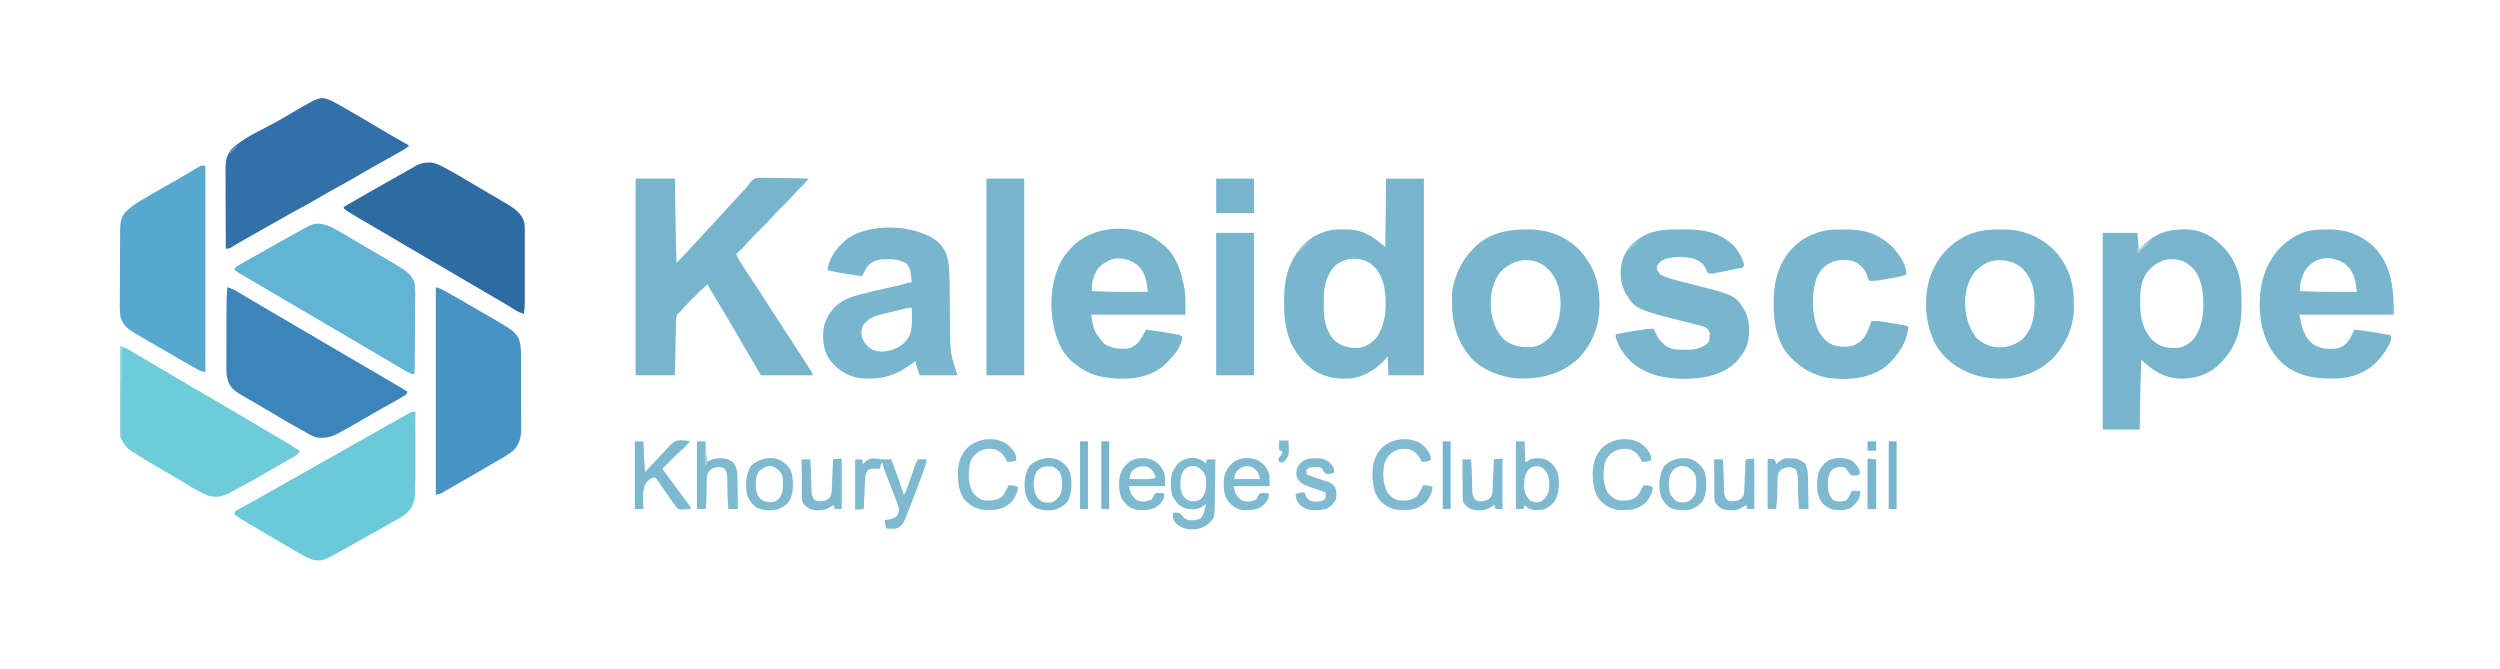 <?xml version="1.0" encoding="UTF-8"?>
<svg version="1.1" xmlns="http://www.w3.org/2000/svg" width="3178" height="850">
<path d="M0 0 C16.5 0 33 0 50 0 C50.061 4.624 50.121 9.248 50.184 14.012 C50.267 20.237 50.352 26.462 50.438 32.688 C50.449 33.487 50.46 34.287 50.471 35.111 C50.803 59.08 51.204 83.041 52 107 C61.505 97.669 61.505 97.669 70.447 87.807 C73.272 84.52 76.274 81.398 79.25 78.25 C85.557 71.55 91.798 64.797 98 58 C99.832 55.999 101.666 54 103.5 52 C104.417 51 105.333 50 106.25 49 C122.75 31 122.75 31 124.125 29.5 C125.041 28.501 125.956 27.503 126.871 26.504 C129.186 23.978 131.502 21.453 133.82 18.93 C134.29 18.418 134.76 17.906 135.244 17.379 C139.057 13.227 139.057 13.227 140.475 11.742 C142.11 9.943 142.11 9.943 143.69 7.536 C146.837 3.314 149.253 0.444 154.472 -0.881 C158.675 -1.156 162.768 -1.128 166.973 -0.977 C168.507 -0.958 170.041 -0.944 171.575 -0.934 C175.586 -0.896 179.594 -0.798 183.604 -0.687 C187.706 -0.584 191.809 -0.539 195.912 -0.488 C203.943 -0.381 211.971 -0.211 220 0 C219.054 1.114 218.106 2.226 217.158 3.338 C216.63 3.958 216.103 4.577 215.559 5.216 C212.767 8.411 209.698 11.319 206.66 14.277 C204.625 16.36 202.73 18.453 200.84 20.66 C195.481 26.844 189.561 32.482 183.738 38.223 C179.893 42.034 176.081 45.82 172.562 49.938 C167.397 55.969 161.619 61.436 155.97 67.009 C150.642 72.273 145.398 77.544 140.529 83.244 C138.166 85.958 135.628 88.48 133.062 91 C132.569 91.489 132.076 91.977 131.568 92.48 C130.381 93.656 129.191 94.828 128 96 C129.662 100.816 132.273 104.861 135 109.125 C135.515 109.937 136.031 110.749 136.562 111.585 C141.697 119.622 147.007 127.542 152.316 135.465 C157.049 142.53 161.715 149.621 166.171 156.865 C170.105 163.234 174.209 169.49 178.312 175.75 C178.68 176.311 179.048 176.871 179.426 177.449 C181.259 180.244 183.092 183.039 184.925 185.833 C187.919 190.403 190.899 194.981 193.875 199.562 C194.399 200.37 194.923 201.177 195.464 202.008 C199.746 208.604 204.02 215.204 208.289 221.809 C210.198 224.761 212.11 227.711 214.023 230.66 C214.521 231.428 215.02 232.196 215.533 232.988 C216.483 234.453 217.434 235.917 218.385 237.382 C225 247.586 225 247.586 225 250 C203.22 250 181.44 250 159 250 C156.03 244.72 153.06 239.44 150 234 C147.473 229.699 144.935 225.407 142.375 221.125 C136.987 212.084 131.675 203.004 126.438 193.875 C117.974 179.138 109.216 164.581 100.391 150.059 C99.828 149.13 99.266 148.201 98.686 147.244 C97.629 145.498 96.568 143.755 95.503 142.014 C95.039 141.248 94.576 140.481 94.098 139.691 C93.69 139.023 93.283 138.355 92.864 137.666 C92 136 92 136 92 134 C85.49 139.498 79.447 145.402 73.438 151.438 C72.531 152.34 71.624 153.243 70.689 154.174 C66.143 158.727 61.716 163.32 57.555 168.231 C56 170 56 170 53.943 171.646 C51.343 174.796 51.387 177.516 51.362 181.431 C51.342 182.173 51.322 182.914 51.301 183.679 C51.24 186.124 51.206 188.569 51.172 191.016 C51.134 192.714 51.095 194.412 51.055 196.11 C50.952 200.575 50.873 205.04 50.798 209.505 C50.704 214.866 50.581 220.225 50.463 225.585 C50.286 233.723 50.147 241.861 50 250 C33.5 250 17 250 0 250 C0 167.5 0 85 0 0 Z " fill="#77B5CD" transform="translate(808,227)"/>
<path d="M0 0 C15.84 0 31.68 0 48 0 C48 82.5 48 165 48 250 C33.15 250 18.3 250 3 250 C2.67 242.08 2.34 234.16 2 226 C0.762 227.464 -0.475 228.929 -1.75 230.438 C-13.219 243.065 -29.064 252.743 -46.394 254.201 C-48.871 254.302 -51.333 254.329 -53.812 254.312 C-54.688 254.308 -55.563 254.304 -56.464 254.3 C-63.325 254.181 -69.496 253.263 -76 251 C-76.821 250.745 -77.642 250.49 -78.488 250.227 C-97.659 243.561 -112.078 227.215 -120.75 209.406 C-127.468 193.686 -129.693 178 -129.576 160.997 C-129.563 158.199 -129.597 155.405 -129.635 152.607 C-129.733 129.792 -124.434 106.479 -109 89 C-108.278 88.01 -107.556 87.02 -106.812 86 C-96.379 73.765 -79.565 66.159 -63.729 64.698 C-60.355 64.564 -57.002 64.532 -53.625 64.562 C-51.845 64.575 -51.845 64.575 -50.029 64.588 C-28.975 64.994 -17.273 73.231 -1 87 C-0.505 43.935 -0.505 43.935 0 0 Z M-67 113 C-76.899 125.654 -79.2 138.514 -79.24 154.135 C-79.25 156.399 -79.281 158.663 -79.312 160.928 C-79.428 176.5 -77.335 192.205 -66.859 204.516 C-57.818 213.051 -47.901 215.508 -35.707 215.406 C-26.629 214.411 -17.902 208.905 -12 202 C0.313 183.517 1.31 159.586 -2.32 138.203 C-4.997 125.587 -10.086 114.607 -21.055 107.145 C-35.767 98.489 -55.019 100.362 -67 113 Z " fill="#78B6CD" transform="translate(1762,227)"/>
<path d="M0 0 C1.208 -0.029 2.417 -0.058 3.662 -0.088 C21.107 -0.209 36.344 6.294 48.738 18.449 C49.683 19.401 50.624 20.355 51.562 21.312 C52.402 22.165 53.241 23.017 54.105 23.895 C62.541 32.867 67.876 42.576 71.562 54.312 C71.761 54.942 71.96 55.571 72.166 56.219 C75.857 68.604 75.959 81.188 76 94 C76.006 94.826 76.012 95.652 76.019 96.503 C76.145 122.79 70.57 147.373 51.887 166.977 C51.12 167.747 50.353 168.518 49.562 169.312 C48.826 170.083 48.09 170.854 47.332 171.648 C34.385 184.357 17.799 189.489 -0.062 189.688 C-21.161 189.473 -36.95 179.93 -51.438 165.312 C-52.292 185.764 -52.666 206.222 -53 226.688 C-53.011 227.367 -53.022 228.047 -53.034 228.748 C-53.172 237.269 -53.305 245.791 -53.438 254.312 C-68.948 254.312 -84.457 254.312 -100.438 254.312 C-100.438 171.812 -100.438 89.312 -100.438 4.312 C-85.918 4.312 -71.397 4.312 -56.438 4.312 C-55.778 11.572 -55.117 18.832 -54.438 26.312 C-52.458 24.003 -50.477 21.692 -48.438 19.312 C-34.131 6.183 -19.199 0.149 0 0 Z M-43.562 53.77 C-45.429 56.3 -46.766 58.702 -48.062 61.562 C-48.67 62.87 -48.67 62.87 -49.289 64.203 C-52.386 72.588 -52.782 80.552 -52.753 89.467 C-52.75 91.479 -52.773 93.49 -52.799 95.502 C-52.807 112.952 -49.158 128.229 -36.875 141.113 C-27.701 149.39 -18.827 150.977 -6.816 150.719 C1.803 150.196 9.331 145.63 15.039 139.281 C28.557 121.812 28.72 97.686 26.23 76.481 C25.435 71.928 24.183 67.648 22.562 63.312 C22.147 62.137 22.147 62.137 21.723 60.938 C18.067 52.312 10.132 44.107 1.562 40.312 C-16.813 34.092 -31.287 39.576 -43.562 53.77 Z " fill="#77B5CD" transform="translate(2773.438,291.688)"/>
<path d="M0 0 C1.036 -0.028 2.073 -0.057 3.141 -0.086 C11.947 1.039 19.782 5.81 27.438 10.062 C28.408 10.597 29.379 11.132 30.379 11.683 C36.158 14.884 41.876 18.162 47.517 21.602 C53.545 25.276 59.639 28.835 65.735 32.395 C69.528 34.613 73.317 36.839 77.106 39.065 C80.767 41.215 84.433 43.355 88.105 45.487 C90.888 47.107 93.662 48.742 96.438 50.375 C97.433 50.949 98.429 51.523 99.455 52.114 C109.386 57.993 119.178 64.73 122.281 76.365 C122.961 80.731 122.889 85.042 122.879 89.454 C122.882 90.972 122.882 90.972 122.885 92.521 C122.889 95.864 122.886 99.208 122.883 102.551 C122.883 104.879 122.884 107.206 122.886 109.534 C122.887 114.414 122.885 119.294 122.88 124.174 C122.875 130.418 122.878 136.662 122.884 142.906 C122.888 147.715 122.886 152.523 122.884 157.332 C122.883 159.633 122.884 161.935 122.886 164.236 C122.889 167.46 122.885 170.684 122.879 173.907 C122.881 174.853 122.883 175.798 122.886 176.772 C122.869 182.064 122.52 187.137 121.75 192.375 C117.677 191.135 114.234 189.652 110.609 187.426 C109.635 186.833 108.661 186.24 107.657 185.629 C106.615 184.988 105.573 184.348 104.5 183.688 C102.243 182.316 99.986 180.946 97.727 179.578 C97.149 179.228 96.57 178.877 95.975 178.516 C89.994 174.9 83.94 171.412 77.875 167.938 C67.768 162.138 57.727 156.237 47.711 150.283 C39.476 145.391 31.215 140.546 22.938 135.728 C15.138 131.186 7.348 126.629 -0.438 122.062 C-1.044 121.707 -1.651 121.351 -2.276 120.984 C-5.366 119.172 -8.455 117.36 -11.544 115.548 C-17.01 112.343 -22.477 109.138 -27.943 105.934 C-29.752 104.874 -31.561 103.813 -33.369 102.753 C-39.435 99.197 -45.502 95.642 -51.57 92.09 C-58.191 88.214 -64.809 84.333 -71.424 80.448 C-72.659 79.722 -73.895 78.996 -75.131 78.271 C-78.874 76.074 -82.615 73.874 -86.353 71.669 C-88.071 70.657 -89.791 69.648 -91.51 68.638 C-102.463 62.167 -102.463 62.167 -107.25 58.375 C-107.25 57.715 -107.25 57.055 -107.25 56.375 C-82.871 42.28 -58.467 28.234 -33.871 14.52 C-30.352 12.556 -26.844 10.578 -23.348 8.574 C-22.247 7.946 -22.247 7.946 -21.124 7.304 C-19.811 6.553 -18.5 5.798 -17.192 5.037 C-11.505 1.791 -6.567 0.081 0 0 Z " fill="#2F6BA3" transform="translate(544.25,206.625)"/>
<path d="M0 0 C3.586 1.851 7.067 3.866 10.552 5.9 C12.499 7.005 14.447 8.107 16.396 9.209 C28.871 16.303 41.208 23.633 53.545 30.964 C61.239 35.535 68.949 40.077 76.677 44.588 C77.642 45.152 78.607 45.716 79.602 46.297 C85.214 49.568 90.859 52.771 96.552 55.9 C94.05 58.706 91.272 60.355 88.013 62.201 C86.326 63.161 86.326 63.161 84.604 64.141 C83.378 64.832 82.153 65.522 80.927 66.213 C79.66 66.932 78.393 67.651 77.125 68.37 C68.014 73.539 58.867 78.645 49.717 83.745 C42.547 87.751 35.445 91.863 28.365 96.025 C19.942 100.976 11.436 105.729 2.836 110.364 C-3.969 114.048 -10.656 117.909 -17.323 121.838 C-26.332 127.144 -35.447 132.205 -44.66 137.148 C-51.99 141.088 -59.233 145.16 -66.445 149.311 C-73.25 153.226 -80.092 157.073 -86.948 160.9 C-94.905 165.346 -102.847 169.816 -110.76 174.338 C-111.622 174.829 -112.484 175.321 -113.371 175.827 C-117.027 177.918 -120.672 180.021 -124.276 182.201 C-125.877 183.166 -125.877 183.166 -127.51 184.15 C-128.827 184.962 -128.827 184.962 -130.17 185.791 C-132.448 186.9 -132.448 186.9 -136.448 186.9 C-136.518 172.731 -136.571 158.561 -136.603 144.392 C-136.619 137.812 -136.64 131.232 -136.674 124.652 C-136.707 118.297 -136.725 111.943 -136.732 105.589 C-136.738 103.169 -136.749 100.749 -136.765 98.329 C-136.787 94.93 -136.79 91.532 -136.788 88.133 C-136.799 87.14 -136.81 86.148 -136.821 85.125 C-136.782 76.276 -135.22 67.838 -129.44 60.869 C-114.155 45.764 -91.301 36.449 -72.724 26.114 C-65.383 22.019 -58.126 17.795 -50.885 13.525 C-15.603 -7.239 -15.603 -7.239 0 0 Z " fill="#3270A9" transform="translate(423.448,129.1)"/>
<path d="M0 0 C4.329 1.39 7.996 2.991 11.91 5.316 C12.466 5.644 13.022 5.972 13.595 6.31 C15.42 7.389 17.241 8.476 19.062 9.562 C20.356 10.329 21.651 11.094 22.945 11.859 C25.633 13.448 28.319 15.04 31.004 16.633 C36.561 19.928 42.136 23.19 47.711 26.453 C50.725 28.217 53.737 29.984 56.75 31.75 C57.958 32.458 59.167 33.167 60.375 33.875 C82.125 46.625 103.875 59.375 125.625 72.125 C126.223 72.476 126.821 72.826 127.437 73.187 C128.646 73.896 129.855 74.604 131.063 75.313 C134.08 77.081 137.097 78.85 140.114 80.618 C145.598 83.833 151.082 87.048 156.566 90.264 C159.648 92.072 162.73 93.88 165.812 95.688 C166.718 96.219 166.718 96.219 167.642 96.761 C175.9 101.603 184.166 106.431 192.438 111.25 C200.409 115.895 208.367 120.561 216.312 125.25 C217.244 125.799 218.176 126.349 219.136 126.915 C219.995 127.423 220.854 127.93 221.738 128.453 C222.491 128.898 223.245 129.343 224.021 129.802 C225.708 130.823 227.359 131.906 229 133 C227.812 136.563 227.116 136.817 223.969 138.645 C223.108 139.149 222.248 139.654 221.362 140.174 C220.417 140.714 219.473 141.255 218.5 141.812 C217.027 142.669 217.027 142.669 215.525 143.543 C207.223 148.351 198.85 153.033 190.465 157.694 C183.232 161.723 176.072 165.861 168.938 170.062 C160.6 174.963 152.189 179.703 143.688 184.312 C142.661 184.87 141.634 185.428 140.576 186.002 C131.461 190.909 123.326 192.577 113 191 C107.989 189.48 103.519 186.837 99.03 184.188 C97.024 183.014 94.994 181.902 92.945 180.805 C82.12 174.974 71.578 168.65 61.017 162.357 C55.441 159.035 49.852 155.738 44.242 152.473 C43.598 152.097 42.955 151.722 42.291 151.336 C38.526 149.141 38.526 149.141 34.756 146.955 C7.691 131.29 7.691 131.29 3.312 124.25 C2.917 123.636 2.521 123.023 2.113 122.391 C-0.903 115.913 -1.29 109.549 -1.243 102.533 C-1.245 101.621 -1.247 100.71 -1.249 99.77 C-1.252 96.774 -1.242 93.778 -1.23 90.781 C-1.229 88.679 -1.229 86.576 -1.229 84.474 C-1.228 80.069 -1.219 75.664 -1.206 71.26 C-1.189 65.657 -1.185 60.053 -1.186 54.45 C-1.185 50.105 -1.18 45.761 -1.173 41.416 C-1.17 39.353 -1.168 37.289 -1.167 35.226 C-1.158 23.442 -0.921 11.752 0 0 Z " fill="#3D84BA" transform="translate(289,365)"/>
<path d="M0 0 C0.023 10.616 0.041 21.233 0.052 31.849 C0.057 36.782 0.064 41.714 0.075 46.647 C0.16 84.293 0.16 84.293 -0.316 100.699 C-0.339 101.742 -0.361 102.784 -0.384 103.859 C-0.764 114.226 -3.185 121.116 -10.413 128.666 C-14.602 132.445 -19.187 135.125 -24.125 137.812 C-25.171 138.402 -26.216 138.991 -27.293 139.598 C-29.461 140.817 -31.633 142.029 -33.81 143.233 C-36.819 144.9 -39.812 146.59 -42.801 148.293 C-48.521 151.551 -54.259 154.779 -60 158 C-61.039 158.583 -62.077 159.166 -63.147 159.767 C-69.467 163.314 -75.79 166.854 -82.117 170.388 C-84.799 171.887 -87.478 173.39 -90.156 174.895 C-117.251 190.078 -117.251 190.078 -129 189 C-137.223 186.63 -144.596 182.025 -151.938 177.75 C-153.171 177.038 -154.405 176.326 -155.639 175.615 C-166.168 169.533 -176.628 163.333 -187.074 157.109 C-192 154.178 -196.942 151.276 -201.895 148.391 C-202.553 148.007 -203.211 147.623 -203.889 147.228 C-207.754 144.974 -207.754 144.974 -211.624 142.727 C-217.943 139.065 -224.158 135.398 -230 131 C-229.797 129.187 -229.797 129.187 -229 127 C-226.957 125.467 -226.957 125.467 -224.242 124.004 C-223.236 123.452 -222.23 122.9 -221.193 122.332 C-220.098 121.748 -219.003 121.164 -217.875 120.562 C-215.573 119.305 -213.271 118.047 -210.969 116.789 C-209.788 116.149 -208.607 115.508 -207.426 114.868 C-202.376 112.115 -197.375 109.279 -192.375 106.438 C-190.477 105.363 -188.578 104.289 -186.68 103.215 C-185.275 102.42 -185.275 102.42 -183.843 101.609 C-179.063 98.904 -174.281 96.202 -169.5 93.5 C-167.583 92.417 -165.667 91.333 -163.75 90.25 C-129.25 70.75 -94.75 51.25 -60.25 31.75 C-59.301 31.213 -58.352 30.677 -57.374 30.124 C-55.462 29.044 -53.55 27.964 -51.638 26.884 C-46.768 24.133 -41.901 21.376 -37.039 18.609 C-28.152 13.557 -19.256 8.524 -10.25 3.688 C-9.553 3.308 -8.856 2.929 -8.137 2.538 C-5.223 0.991 -3.351 0 0 0 Z " fill="#6CC9D9" transform="translate(528,523)"/>
<path d="M0 0 C10.144 5.297 19.918 11.279 29.713 17.189 C35.776 20.839 41.913 24.359 48.055 27.876 C56.862 32.94 65.638 38.053 74.367 43.251 C75.367 43.841 76.367 44.432 77.397 45.04 C80.268 46.759 83.104 48.522 85.93 50.313 C86.893 50.907 87.856 51.5 88.848 52.111 C95.898 56.769 101.519 61.991 103.93 70.313 C105.197 78.906 104.77 87.695 104.649 96.353 C104.638 98.886 104.631 101.42 104.626 103.954 C104.609 109.242 104.571 114.528 104.513 119.815 C104.431 127.276 104.395 134.736 104.367 142.197 C104.326 152.736 104.264 163.274 104.155 173.812 C104.147 174.852 104.14 175.892 104.132 176.963 C104.121 177.908 104.109 178.853 104.097 179.826 C104.089 180.649 104.081 181.472 104.073 182.321 C103.93 184.313 103.93 184.313 102.93 186.313 C98.582 185.003 94.92 183.314 91.02 180.997 C90.464 180.669 89.908 180.341 89.335 180.003 C87.509 178.924 85.688 177.838 83.867 176.751 C82.575 175.985 81.282 175.221 79.989 174.456 C77.303 172.868 74.618 171.277 71.934 169.685 C68.137 167.433 64.33 165.198 60.52 162.97 C59.922 162.62 59.324 162.27 58.707 161.91 C57.506 161.207 56.305 160.505 55.104 159.803 C45.088 153.945 35.095 148.049 25.117 142.126 C14.818 136.012 4.487 129.956 -5.863 123.931 C-12.669 119.967 -19.464 115.985 -26.258 112.001 C-26.862 111.646 -27.467 111.292 -28.089 110.927 C-30.55 109.483 -33.012 108.04 -35.473 106.596 C-39.843 104.033 -44.214 101.472 -48.586 98.911 C-60.285 92.058 -71.98 85.199 -83.646 78.288 C-88.998 75.119 -94.362 71.972 -99.734 68.837 C-101.066 68.059 -102.398 67.281 -103.73 66.503 C-106.328 64.986 -108.927 63.472 -111.527 61.96 C-112.721 61.263 -113.915 60.566 -115.109 59.868 C-116.163 59.254 -117.217 58.641 -118.303 58.008 C-120.678 56.554 -122.882 55.031 -125.07 53.313 C-123.84 49.623 -122.904 49.342 -119.601 47.45 C-118.651 46.9 -117.7 46.35 -116.72 45.784 C-115.681 45.196 -114.641 44.607 -113.57 44.001 C-112.495 43.384 -111.42 42.766 -110.312 42.13 C-100.657 36.601 -90.947 31.165 -81.226 25.751 C-76.255 22.981 -71.301 20.18 -66.353 17.367 C-57.222 12.179 -48.048 7.077 -38.82 2.063 C-37.789 1.502 -36.759 0.941 -35.697 0.362 C-34.742 -0.154 -33.788 -0.67 -32.804 -1.202 C-31.539 -1.887 -31.539 -1.887 -30.249 -2.586 C-19.879 -7.825 -9.719 -4.84 0 0 Z " fill="#61B4D4" transform="translate(423.07,289.687)"/>
<path d="M0 0 C3.886 1.258 7.3 2.576 10.816 4.66 C11.73 5.198 12.644 5.735 13.585 6.289 C14.568 6.874 15.55 7.459 16.562 8.062 C18.724 9.337 20.885 10.612 23.047 11.887 C24.182 12.559 25.317 13.231 26.486 13.923 C30.01 16.009 33.543 18.078 37.078 20.145 C49.012 27.122 60.926 34.131 72.812 41.188 C83.111 47.301 93.442 53.357 103.793 59.383 C113.684 65.142 123.553 70.94 133.425 76.731 C137.729 79.255 142.034 81.777 146.34 84.297 C160.448 92.556 174.533 100.854 188.59 109.199 C192.785 111.689 196.986 114.171 201.191 116.645 C219.596 127.471 219.596 127.471 228 133 C226.587 136.476 225.138 137.851 221.906 139.707 C221.055 140.203 220.203 140.699 219.325 141.21 C218.393 141.739 217.461 142.268 216.5 142.812 C215.523 143.377 214.546 143.942 213.54 144.524 C211.442 145.735 209.342 146.942 207.24 148.144 C204.054 149.969 200.879 151.812 197.707 153.66 C178.665 164.738 159.481 175.586 140 185.875 C139.223 186.286 138.446 186.697 137.645 187.12 C129.326 191.472 121.219 192.645 111.973 190.199 C97.46 184.406 84.01 175.263 70.635 167.297 C62.634 162.536 54.581 157.874 46.5 153.25 C35.816 147.122 25.273 140.798 15 134 C14.043 133.384 14.043 133.384 13.067 132.756 C9.075 130.08 6.615 127.518 4.125 123.312 C3.55 122.36 2.975 121.407 2.383 120.426 C0.444 117.024 -0.124 115.258 -0.12 111.356 C-0.122 110.377 -0.123 109.398 -0.124 108.39 C-0.121 107.312 -0.117 106.235 -0.114 105.125 C-0.114 103.993 -0.114 102.861 -0.114 101.695 C-0.113 97.94 -0.105 94.185 -0.098 90.43 C-0.096 87.832 -0.094 85.234 -0.093 82.636 C-0.09 76.488 -0.082 70.34 -0.072 64.192 C-0.061 57.193 -0.055 50.194 -0.05 43.195 C-0.04 28.797 -0.022 14.398 0 0 Z " fill="#6DCCD8" transform="translate(153,440)"/>
<path d="M0 0 C3.327 0.832 5.424 1.628 8.359 3.23 C9.215 3.696 10.071 4.162 10.952 4.642 C11.875 5.152 12.799 5.662 13.75 6.188 C14.722 6.721 15.695 7.255 16.696 7.805 C25.809 12.839 34.799 18.076 43.773 23.352 C49.173 26.524 54.597 29.65 60.029 32.767 C68.789 37.796 77.538 42.844 86.188 48.062 C86.887 48.479 87.587 48.896 88.308 49.325 C94.123 52.871 100.176 56.915 103.812 62.812 C104.19 63.396 104.568 63.98 104.957 64.582 C108.108 71.888 108.298 79.469 108.291 87.312 C108.297 88.408 108.304 89.503 108.311 90.632 C108.33 94.231 108.334 97.83 108.336 101.43 C108.342 103.946 108.349 106.463 108.356 108.98 C108.368 114.247 108.372 119.514 108.371 124.781 C108.369 130.844 108.391 136.906 108.422 142.969 C108.452 148.832 108.459 154.695 108.457 160.558 C108.46 163.039 108.469 165.519 108.484 168 C108.504 171.477 108.498 174.952 108.486 178.429 C108.497 179.441 108.508 180.454 108.52 181.497 C108.434 191.369 105.879 200.027 98.951 207.255 C91.784 213.666 82.839 218.122 74.562 222.938 C73.275 223.689 71.987 224.441 70.699 225.193 C59.287 231.853 47.848 238.469 36.389 245.048 C33.35 246.799 30.316 248.558 27.284 250.321 C24.712 251.815 22.137 253.303 19.561 254.791 C18.324 255.507 17.088 256.225 15.854 256.946 C14.14 257.947 12.42 258.939 10.699 259.93 C9.718 260.499 8.736 261.069 7.725 261.656 C5 263 5 263 0 264 C0 176.88 0 89.76 0 0 Z " fill="#4793C3" transform="translate(554,365)"/>
<path d="M0 0 C0 86.46 0 172.92 0 262 C-4.014 261.197 -6.054 260.641 -9.457 258.77 C-10.309 258.304 -11.162 257.838 -12.04 257.358 C-13.412 256.593 -13.412 256.593 -14.812 255.812 C-15.78 255.279 -16.748 254.745 -17.745 254.195 C-26.835 249.151 -35.812 243.916 -44.773 238.648 C-50.173 235.476 -55.597 232.35 -61.029 229.233 C-69.789 224.204 -78.538 219.156 -87.188 213.938 C-87.887 213.521 -88.587 213.104 -89.308 212.675 C-91.241 211.496 -93.127 210.272 -95 209 C-95.603 208.598 -96.206 208.196 -96.827 207.782 C-102.498 203.527 -106.249 197.877 -108 191 C-109.116 182.338 -108.747 173.518 -108.656 164.805 C-108.65 162.245 -108.646 159.685 -108.645 157.126 C-108.636 151.778 -108.608 146.431 -108.562 141.083 C-108.505 134.247 -108.484 127.41 -108.475 120.573 C-108.466 114.025 -108.436 107.477 -108.406 100.93 C-108.402 99.69 -108.399 98.45 -108.395 97.173 C-108.381 93.646 -108.354 90.12 -108.322 86.593 C-108.32 85.563 -108.318 84.534 -108.315 83.472 C-108.212 74.698 -107.881 65.936 -102 59 C-96.347 53.526 -90.422 49.043 -83.688 45 C-82.797 44.457 -81.906 43.913 -80.988 43.353 C-71.112 37.378 -61.067 31.693 -51.027 26 C-44.402 22.243 -37.822 18.412 -31.25 14.562 C-29.302 13.427 -27.354 12.291 -25.406 11.156 C-21.961 9.148 -18.525 7.126 -15.094 5.094 C-13.646 4.249 -12.198 3.406 -10.75 2.562 C-10.112 2.178 -9.474 1.794 -8.817 1.399 C-5.122 -0.73 -4.351 -1.088 0 0 Z " fill="#57A8CE" transform="translate(261,211)"/>
<path d="M0 0 C10.193 9.783 13.106 21.129 13.875 34.833 C13.917 35.569 13.959 36.305 14.002 37.064 C14.437 45.34 14.511 53.615 14.558 61.901 C14.575 64.733 14.598 67.566 14.623 70.398 C14.693 78.437 14.754 86.475 14.805 94.514 C14.837 99.468 14.878 104.422 14.925 109.376 C14.941 111.243 14.953 113.11 14.962 114.977 C15.026 128.49 15.357 141.76 19.828 154.672 C21.432 159.507 22.927 164.33 24.328 169.234 C8.488 169.234 -7.352 169.234 -23.672 169.234 C-28.672 154.234 -28.672 154.234 -28.672 151.234 C-31.425 153.045 -34.155 154.852 -36.805 156.812 C-56.817 171.475 -77.781 175.848 -102.234 172.547 C-117.547 169.423 -130.624 160.367 -139.484 147.484 C-146.652 134.717 -147.678 119.808 -144.977 105.57 C-144.075 102.639 -143.017 99.988 -141.672 97.234 C-141.259 96.38 -140.847 95.525 -140.422 94.645 C-133.101 81.146 -121.589 73.193 -107.125 68.787 C-105.455 68.303 -103.783 67.826 -102.109 67.355 C-101.201 67.098 -100.292 66.841 -99.356 66.576 C-88.984 63.691 -78.496 61.357 -67.984 59.047 C-65.089 58.407 -62.195 57.766 -59.301 57.121 C-57.526 56.725 -55.751 56.333 -53.975 55.945 C-48.831 54.801 -43.824 53.42 -38.806 51.811 C-36.672 51.234 -36.672 51.234 -33.672 51.234 C-33.929 48.691 -34.202 46.15 -34.484 43.609 C-34.555 42.897 -34.625 42.184 -34.697 41.449 C-35.347 35.784 -36.721 31.304 -40.734 27.047 C-48.154 22.469 -56.187 21.731 -64.734 21.797 C-65.663 21.777 -66.592 21.757 -67.549 21.736 C-76.073 21.742 -83.519 24.093 -89.672 30.234 C-91.751 33.461 -91.751 33.461 -93.484 36.984 C-94.089 38.155 -94.694 39.325 -95.316 40.531 C-95.764 41.423 -96.211 42.315 -96.672 43.234 C-106.735 42.216 -116.616 40.582 -126.547 38.672 C-127.706 38.45 -128.866 38.228 -130.06 37.999 C-138.408 36.367 -138.408 36.367 -140.672 35.234 C-140.151 29.661 -138.703 25.396 -136.172 20.422 C-135.817 19.722 -135.463 19.022 -135.097 18.301 C-131.809 12.067 -127.772 7.106 -122.672 2.234 C-121.963 1.518 -121.254 0.801 -120.523 0.062 C-93.317 -26.063 -27.976 -23.401 0 0 Z M-40.925 84.181 C-41.779 84.388 -42.634 84.595 -43.515 84.809 C-44.437 85.037 -45.359 85.265 -46.309 85.5 C-47.262 85.735 -48.215 85.969 -49.198 86.211 C-51.218 86.71 -53.238 87.211 -55.258 87.714 C-58.328 88.477 -61.401 89.225 -64.475 89.973 C-66.44 90.46 -68.406 90.948 -70.371 91.438 C-71.283 91.657 -72.195 91.877 -73.134 92.104 C-82.574 94.489 -89.332 97.654 -95.422 105.484 C-97.87 110.87 -98.269 116.089 -96.672 121.797 C-94.209 128.172 -89.868 133.277 -83.922 136.672 C-73.952 140.967 -64.306 139.03 -54.453 135.422 C-46.204 131.755 -39.444 125.407 -35.672 117.234 C-32.42 106.683 -33.544 94.189 -33.672 83.234 C-36.375 83.234 -38.326 83.546 -40.925 84.181 Z " fill="#78B6CD" transform="translate(1192.672,307.766)"/>
<path d="M0 0 C2.256 -0.01 4.511 -0.041 6.767 -0.072 C30.837 -0.25 52.827 8.024 70.356 24.689 C88.576 43.786 96.964 66.058 96.978 92.365 C96.99 93.608 97.002 94.851 97.015 96.131 C97.055 122.087 88.34 144.845 70.419 163.74 C49.276 183.737 23.087 190.112 -5.391 189.368 C-26.486 188.414 -51.651 179.005 -66.21 163.24 C-87.138 139.337 -92.055 110.349 -90.21 79.24 C-89.544 73.34 -88.097 67.859 -86.21 62.24 C-85.996 61.598 -85.781 60.957 -85.561 60.295 C-80.81 46.433 -73.538 34.62 -63.21 24.24 C-62.486 23.481 -61.761 22.722 -61.015 21.939 C-44.718 5.946 -22.2 0.057 0 0 Z M-28.28 53.338 C-38.893 65.995 -42.105 83.377 -40.964 99.498 C-39.544 115.027 -35.151 129.386 -23.562 140.416 C-12.578 148.936 -1.569 150.05 11.79 149.24 C21.006 148.021 28.739 142.779 34.864 135.916 C46.937 119.654 49.38 99.879 46.509 80.287 C44.12 65.97 37.623 53.885 25.79 45.24 C7.4 33.811 -13.587 38.45 -28.28 53.338 Z " fill="#78B6CD" transform="translate(1936.21,291.76)"/>
<path d="M0 0 C2.256 -0.01 4.511 -0.041 6.767 -0.072 C31.721 -0.256 54.152 8.746 71.974 26.232 C89.337 44.21 96.962 66.985 97.03 91.671 C97.04 93.773 97.071 95.875 97.103 97.977 C97.301 123.111 87.448 145.492 70.286 163.735 C53.965 180.153 30.44 189.299 7.493 189.621 C-4.605 189.601 -15.639 188.865 -27.21 185.24 C-27.903 185.026 -28.595 184.812 -29.309 184.591 C-50.447 177.838 -68.623 164.225 -79.542 144.686 C-92.141 118.662 -94.509 86.687 -85.311 59.276 C-77.242 36.656 -61.767 18.878 -40.237 8.068 C-27.242 1.918 -14.272 0.037 0 0 Z M-28.28 53.338 C-38.893 65.995 -42.105 83.377 -40.964 99.498 C-39.784 112.407 -36.523 123.401 -29.21 134.24 C-28.612 135.148 -28.014 136.055 -27.397 136.99 C-19.747 144.859 -9.843 149.264 1.067 149.713 C12.736 149.856 22.765 146.924 31.79 139.24 C45.227 125.633 47.199 109.479 47.156 91.255 C46.936 75.252 43.661 62.372 32.54 50.428 C23.214 41.541 12.226 38.711 -0.429 38.936 C-11.511 39.829 -20.562 45.518 -28.28 53.338 Z " fill="#78B6CD" transform="translate(2539.21,291.76)"/>
<path d="M0 0 C1.699 1.319 3.387 2.651 5.062 4 C6.012 4.704 6.012 4.704 6.98 5.422 C24.404 18.978 31.328 41.85 34.875 62.688 C36.062 73 36.062 73 36.062 95 C-3.538 95 -43.138 95 -83.938 95 C-80.46 116 -80.46 116 -67.473 131.824 C-57.562 137.98 -48.384 139.157 -36.938 138 C-29.281 136.114 -24.565 131.683 -20.375 125.125 C-18.158 121.458 -16.059 117.722 -13.938 114 C-2.862 115.495 8.182 117.112 19.188 119.062 C20.129 119.225 21.07 119.387 22.04 119.554 C23.354 119.792 23.354 119.792 24.695 120.035 C25.468 120.173 26.24 120.311 27.036 120.453 C29.062 121 29.062 121 32.062 123 C30.823 135.314 23.502 144.443 15.062 153 C14.437 153.697 13.812 154.395 13.168 155.113 C0.435 168.918 -17.879 174.99 -36.234 176.221 C-61.569 177.084 -83.643 174.342 -103.938 158 C-104.57 157.531 -105.203 157.062 -105.855 156.578 C-123.458 142.883 -130.654 119.525 -133.402 98.328 C-136.515 70.491 -132.574 39.283 -115 16.562 C-113.668 15.022 -112.314 13.5 -110.938 12 C-110.274 11.245 -109.61 10.489 -108.926 9.711 C-82.693 -18.51 -31.105 -22.164 0 0 Z M-67.938 30 C-68.564 30.406 -69.19 30.812 -69.836 31.23 C-77.468 36.906 -80.267 45.774 -82.625 54.562 C-82.913 56.805 -82.968 58.895 -82.957 61.152 C-82.951 62.422 -82.944 63.692 -82.938 65 C-59.284 66.343 -35.619 66.098 -11.938 66 C-12.886 53.087 -14.893 41.437 -24.75 32.324 C-33.094 25.544 -41.453 23.188 -52.176 23.48 C-58.208 24.314 -62.873 26.715 -67.938 30 Z " fill="#78B6CD" transform="translate(1470.938,305)"/>
<path d="M0 0 C2.003 0.003 4.006 -0.021 6.008 -0.046 C27.886 -0.056 46.527 7.145 62.614 22.066 C85.569 46.019 87.77 76.58 87.77 108.316 C48.17 108.316 8.57 108.316 -32.23 108.316 C-29.423 123.288 -26.864 136.762 -14.23 146.316 C-5.004 152.046 5.158 152.413 15.77 151.316 C22.764 149.409 27.908 145.403 31.77 139.316 C33.912 135.378 35.887 131.383 37.77 127.316 C53.204 128.968 68.476 131.702 83.77 134.316 C85.097 139.466 83.737 142.436 81.333 147.003 C80.966 147.713 80.6 148.423 80.223 149.154 C77.045 155.135 73.35 160.316 68.77 165.316 C68.106 166.083 67.442 166.85 66.758 167.64 C53.987 181.545 34.5 188.643 15.938 189.437 C-10.277 190.245 -33.5 187.537 -54.101 169.851 C-65.204 159.364 -72.598 146.858 -77.23 132.316 C-77.545 131.359 -77.545 131.359 -77.867 130.382 C-84.553 108.997 -84.308 79.551 -77.23 58.316 C-77.005 57.638 -76.78 56.961 -76.548 56.263 C-68.654 33.361 -53.81 16.433 -32.078 5.769 C-21.419 1.105 -11.604 -0.038 0 0 Z M-15.23 42.316 C-16.282 43.017 -17.334 43.718 -18.417 44.441 C-26.224 51.582 -29.886 61.022 -31.23 71.316 C-31.27 73.649 -31.28 75.983 -31.23 78.316 C-7.236 79.564 16.751 79.419 40.77 79.316 C40.477 77.103 40.178 74.891 39.875 72.679 C39.709 71.447 39.543 70.215 39.372 68.946 C37.648 58.551 33.559 49.678 25.012 43.238 C13.118 35.435 -3.17 33.708 -15.23 42.316 Z " fill="#77B6CD" transform="translate(2955.23,291.684)"/>
<path d="M0 0 C2.806 0.016 5.611 0 8.417 -0.019 C30.911 -0.046 51.092 3.752 68.063 19.579 C74.715 26.478 79.74 35.167 82.376 44.391 C81.938 46.61 81.938 46.61 81.376 48.391 C75.612 49.56 69.846 50.717 64.078 51.864 C62.116 52.256 60.155 52.651 58.195 53.049 C55.376 53.62 52.556 54.18 49.735 54.739 C48.859 54.919 47.983 55.099 47.08 55.285 C46.259 55.445 45.439 55.605 44.594 55.77 C43.874 55.915 43.155 56.059 42.413 56.208 C40.12 56.414 38.533 56.187 36.376 55.391 C35.173 53.317 35.173 53.317 34.126 50.704 C30.915 43.851 26.285 40.336 19.313 37.579 C7.177 34.087 -9.594 33.918 -21.374 39.141 C-24.93 41.603 -26.787 43.476 -28.624 47.391 C-28.624 51.817 -26.524 54.199 -23.624 57.391 C-16.191 61.6 -7.655 63.674 0.579 65.731 C1.7 66.02 2.822 66.31 3.977 66.608 C7.525 67.523 11.075 68.427 14.626 69.329 C71.632 83.797 71.632 83.797 84.052 104.473 C87.607 112.309 88.909 119.63 88.813 128.204 C88.805 129.166 88.797 130.128 88.788 131.119 C88.495 143.497 85.24 152.69 77.376 162.391 C76.841 163.088 76.306 163.786 75.755 164.504 C62.663 180.673 42.632 186.908 22.674 189.21 C-7.332 191.572 -37.016 188.816 -60.659 168.825 C-69.683 160.298 -77.24 149.48 -80.624 137.391 C-80.624 136.071 -80.624 134.751 -80.624 133.391 C-70.996 131.262 -61.312 129.664 -51.562 128.204 C-50.384 128.025 -49.207 127.846 -47.994 127.662 C-46.87 127.496 -45.747 127.331 -44.589 127.161 C-43.585 127.012 -42.581 126.864 -41.546 126.711 C-38.548 126.383 -35.637 126.336 -32.624 126.391 C-32.14 127.393 -31.655 128.394 -31.156 129.426 C-25.742 140.439 -25.742 140.439 -16.624 148.391 C-16.047 148.735 -15.469 149.08 -14.874 149.435 C-7.836 153.123 -0.991 152.987 6.813 152.891 C8.072 152.907 9.331 152.922 10.628 152.938 C21.273 152.894 29.638 150.93 37.376 143.391 C38.709 140.726 38.655 138.555 38.751 135.579 C38.824 134.022 38.824 134.022 38.899 132.434 C38.158 128.125 36.918 126.967 33.376 124.391 C29.644 122.946 25.824 122.016 21.938 121.079 C19.593 120.478 17.248 119.878 14.903 119.278 C13.06 118.816 13.06 118.816 11.18 118.346 C-55.666 101.572 -55.666 101.572 -68.378 80.829 C-75.479 66.939 -76.146 52.036 -71.656 37.188 C-66.053 22.423 -55.018 12.533 -40.812 6.016 C-27.735 0.348 -14.021 -0.095 0 0 Z " fill="#78B6CD" transform="translate(2134.624,291.609)"/>
<path d="M0 0 C0.734 -0.006 1.468 -0.011 2.223 -0.017 C3.771 -0.027 5.318 -0.033 6.865 -0.037 C9.184 -0.047 11.503 -0.078 13.822 -0.109 C35.912 -0.267 54.694 5.777 70.777 21.266 C79.139 29.625 88.835 42.804 89.246 54.98 C89.215 55.714 89.184 56.447 89.152 57.203 C85.039 59.045 80.922 59.941 76.508 60.711 C75.415 60.906 75.415 60.906 74.3 61.106 C72.763 61.379 71.226 61.65 69.688 61.917 C67.356 62.325 65.027 62.746 62.697 63.168 C61.197 63.433 59.696 63.697 58.195 63.961 C57.165 64.148 57.165 64.148 56.114 64.34 C51.379 65.15 46.934 65.309 42.152 65.203 C41.728 64.118 41.304 63.032 40.867 61.914 C36.704 50.851 36.704 50.851 28.152 43.203 C27.459 42.798 26.765 42.394 26.051 41.977 C17.026 37.54 5.587 37.705 -3.848 40.828 C-12.909 44.684 -19.729 50.688 -23.898 59.719 C-31.431 79.433 -30.964 107.784 -22.91 127.266 C-18.568 135.966 -12.996 142.733 -3.91 146.641 C4.67 149.405 15.841 150.016 24.277 146.578 C26.308 145.472 26.308 145.472 28.152 144.203 C28.761 143.837 29.369 143.471 29.996 143.094 C38.166 137.289 42.043 125.349 45.152 116.203 C50.843 116.072 56.103 116.507 61.703 117.48 C62.874 117.677 62.874 117.677 64.069 117.877 C65.704 118.152 67.338 118.43 68.972 118.712 C71.474 119.142 73.978 119.563 76.482 119.982 C78.077 120.252 79.671 120.522 81.266 120.793 C82.386 120.982 82.386 120.982 83.529 121.175 C86.498 121.688 89.289 122.249 92.152 123.203 C90.493 143.734 78.36 161.104 63.152 174.203 C43.05 189.62 15.021 191.896 -9.406 188.703 C-27.871 185.321 -42.717 177.296 -55.848 164.203 C-56.506 163.568 -57.165 162.932 -57.844 162.277 C-74.797 144.619 -79.265 119.026 -79.16 95.516 C-79.155 94.2 -79.15 92.884 -79.145 91.529 C-79.025 81.488 -78.3 71.945 -75.848 62.203 C-75.676 61.511 -75.504 60.819 -75.328 60.105 C-70.107 39.837 -57.753 22.263 -39.848 11.203 C-27.289 4.148 -14.47 0.09 0 0 Z " fill="#78B6CD" transform="translate(2333.848,291.797)"/>
<path d="M0 0 C15.84 0 31.68 0 48 0 C48 82.5 48 165 48 250 C32.16 250 16.32 250 0 250 C0 167.5 0 85 0 0 Z " fill="#76B5CD" transform="translate(1254,227)"/>
<path d="M0 0 C15.84 0 31.68 0 48 0 C48 59.73 48 119.46 48 181 C32.16 181 16.32 181 0 181 C0 121.27 0 61.54 0 0 Z " fill="#76B5CD" transform="translate(1546,296)"/>
<path d="M0 0 C3.179 0.509 6.104 0.549 9.32 0.531 C10.406 0.527 11.491 0.522 12.61 0.518 C13.44 0.512 14.27 0.506 15.125 0.5 C20.819 15.39 26.212 30.334 31.125 45.5 C32.759 43.049 33.654 41.333 34.605 38.627 C35.016 37.471 35.016 37.471 35.435 36.291 C35.724 35.463 36.014 34.635 36.312 33.781 C36.616 32.927 36.919 32.073 37.231 31.193 C38.2 28.463 39.163 25.732 40.125 23 C41.391 19.405 42.663 15.811 43.938 12.219 C44.227 11.391 44.517 10.562 44.815 9.709 C45.226 8.553 45.226 8.553 45.645 7.373 C45.883 6.696 46.121 6.019 46.366 5.321 C47.125 3.5 47.125 3.5 49.125 0.5 C51.727 0.207 51.727 0.207 54.75 0.312 C55.753 0.34 56.756 0.367 57.789 0.395 C58.56 0.429 59.331 0.464 60.125 0.5 C59.49 5.304 58.14 9.648 56.457 14.168 C56.05 15.279 56.05 15.279 55.635 16.412 C54.742 18.84 53.841 21.264 52.938 23.688 C52.629 24.518 52.321 25.349 52.003 26.205 C49.733 32.312 47.437 38.409 45.125 44.5 C44.804 45.347 44.482 46.194 44.151 47.067 C42.297 51.941 40.421 56.805 38.517 61.659 C37.927 63.165 37.343 64.672 36.763 66.181 C30.031 83.655 30.031 83.655 23.136 87.654 C20.327 88.836 17.905 88.691 14.875 88.625 C13.797 88.607 12.72 88.589 11.609 88.57 C10.79 88.547 9.97 88.524 9.125 88.5 C6.995 84.71 6.958 81.843 7.125 77.5 C8.005 77.399 8.886 77.299 9.793 77.195 C16.628 76.176 16.628 76.176 22.207 72.426 C24.203 68.924 25.577 66.485 24.642 62.38 C22.725 56.171 20.533 50.118 18.148 44.074 C17.778 43.124 17.407 42.173 17.025 41.194 C15.455 37.169 13.877 33.148 12.299 29.127 C11.141 26.173 9.988 23.217 8.836 20.262 C8.479 19.356 8.121 18.451 7.753 17.518 C7.423 16.67 7.092 15.822 6.751 14.948 C6.461 14.208 6.17 13.467 5.87 12.704 C5.066 10.324 4.568 7.971 4.125 5.5 C3.465 5.5 2.805 5.5 2.125 5.5 C1.981 6.469 1.836 7.439 1.688 8.438 C1.125 11.5 1.125 11.5 0.125 12.5 C-1.793 12.441 -3.709 12.353 -5.625 12.25 C-10.7 12.185 -10.7 12.185 -15.062 14.75 C-17.488 18.431 -17.976 21.464 -18.172 25.81 C-18.212 26.65 -18.252 27.491 -18.293 28.357 C-18.332 29.255 -18.37 30.153 -18.41 31.078 C-18.453 32.005 -18.496 32.931 -18.54 33.886 C-18.677 36.84 -18.807 39.795 -18.938 42.75 C-19.029 44.755 -19.121 46.76 -19.213 48.766 C-19.438 53.677 -19.658 58.588 -19.875 63.5 C-25.32 63.995 -25.32 63.995 -30.875 64.5 C-30.875 43.38 -30.875 22.26 -30.875 0.5 C-27.905 0.5 -24.935 0.5 -21.875 0.5 C-21.545 2.48 -21.215 4.46 -20.875 6.5 C-20.414 5.995 -19.952 5.489 -19.477 4.969 C-13.154 -1.328 -8.503 -1.479 0 0 Z " fill="#7EB9D0" transform="translate(1117.875,583.5)"/>
<path d="M0 0 C2.392 1.436 4.622 2.92 6.809 4.648 C7.139 2.998 7.469 1.348 7.809 -0.352 C11.439 -0.352 15.069 -0.352 18.809 -0.352 C18.701 7.69 18.588 15.731 18.469 23.773 C18.414 27.508 18.361 31.243 18.311 34.978 C18.263 38.589 18.211 42.201 18.156 45.812 C18.135 47.183 18.117 48.553 18.1 49.924 C17.799 73.608 17.799 73.608 11.234 80.238 C4.054 86.838 -3.557 88.814 -13.191 88.648 C-21.501 87.683 -27.744 85.143 -33.191 78.648 C-35.441 74.931 -35.358 71.969 -35.191 67.648 C-27.939 67.034 -27.939 67.034 -24.379 69.961 C-23.296 71.291 -23.296 71.291 -22.191 72.648 C-19.464 75.586 -17.588 76.525 -13.484 76.887 C-8.674 77.002 -5.082 77.039 -0.629 75.086 C4.462 69.995 5.489 63.492 6.809 56.648 C6.266 56.998 5.723 57.347 5.164 57.707 C4.449 58.162 3.733 58.617 2.996 59.086 C1.935 59.765 1.935 59.765 0.852 60.457 C-5.056 63.902 -12.451 63.478 -18.957 62.035 C-27.023 59.227 -31.594 54.074 -35.355 46.566 C-37.634 41.253 -37.786 36.366 -37.691 30.648 C-37.707 29.715 -37.722 28.782 -37.738 27.82 C-37.686 18.373 -34.579 11.217 -28.082 4.379 C-20.506 -2.555 -9.535 -4.038 0 0 Z M-22.191 14.648 C-25.057 20.084 -25.685 24.49 -25.629 30.586 C-25.649 31.346 -25.669 32.106 -25.689 32.889 C-25.685 38.568 -24.36 42.909 -21.191 47.648 C-16.634 51.881 -13.664 53.02 -7.574 52.922 C-3.768 52.485 -1.047 51.192 1.809 48.648 C7.739 40.879 7.507 31.989 6.809 22.648 C5.215 16.621 1.771 13.209 -3.191 9.648 C-10.269 6.11 -17.674 8.525 -22.191 14.648 Z " fill="#7DB9CF" transform="translate(1526.191,584.352)"/>
<path d="M0 0 C3.63 0 7.26 0 11 0 C11.061 1.726 11.121 3.452 11.184 5.23 C11.268 7.549 11.353 9.868 11.438 12.188 C11.477 13.319 11.516 14.45 11.557 15.615 C11.619 17.312 11.619 17.312 11.684 19.043 C11.72 20.064 11.757 21.085 11.795 22.137 C12.094 27.766 12.551 33.382 13 39 C13.449 38.511 13.897 38.023 14.359 37.519 C19.074 32.404 23.854 27.354 28.674 22.337 C30.459 20.462 32.228 18.57 33.979 16.663 C50.145 -0.91 50.145 -0.91 59.848 -1.328 C63.334 -1.172 66.585 -0.729 70 0 C66.829 3.922 63.611 7.43 59.812 10.75 C51.129 18.39 43.134 26.785 35 35 C35.351 35.476 35.702 35.952 36.063 36.443 C36.56 37.118 37.058 37.793 37.57 38.488 C38.13 39.248 38.69 40.008 39.267 40.791 C40.52 42.492 41.773 44.192 43.026 45.893 C46.879 51.122 50.733 56.35 54.589 61.577 C56.342 63.955 58.093 66.335 59.844 68.715 C61.773 71.338 63.71 73.956 65.656 76.566 C66.388 77.555 67.121 78.544 67.875 79.562 C68.491 80.389 69.107 81.215 69.742 82.066 C71 84 71 84 71 86 C68.473 86.246 65.971 86.422 63.438 86.562 C62.733 86.638 62.029 86.713 61.303 86.791 C57.795 86.936 55.797 86.733 53.155 84.304 C51.297 81.943 49.64 79.516 48 77 C46.848 75.375 45.693 73.753 44.535 72.133 C43.376 70.465 42.218 68.796 41.062 67.125 C39.839 65.372 38.615 63.619 37.391 61.867 C35.393 59.003 33.403 56.134 31.422 53.258 C30.378 51.769 30.378 51.769 29.312 50.25 C28.731 49.41 28.15 48.569 27.551 47.703 C27.039 47.141 26.527 46.579 26 46 C21.506 46 19.16 48.112 15.858 51.027 C8.186 59.495 10.643 75.275 11 86 C7.37 86 3.74 86 0 86 C0 57.62 0 29.24 0 0 Z " fill="#7CB8CF" transform="translate(807,561)"/>
<path d="M0 0 C5.812 4.161 11.181 9.626 13.125 16.688 C13.414 18.621 13.414 18.621 13.539 21.559 C9.418 23.556 6.087 23.737 1.539 23.559 C1.023 22.362 0.508 21.166 -0.023 19.934 C-2.694 14.593 -6.451 11.011 -11.824 8.418 C-18.154 6.355 -25.207 6.68 -31.336 9.246 C-38.822 13.145 -42.895 17.545 -45.461 25.559 C-48.13 37.947 -47.64 51.511 -41.773 62.809 C-37.414 67.993 -32.372 72.203 -25.457 72.832 C-17.424 73.061 -10.942 72.672 -4.461 67.559 C-2.343 65.067 -0.871 62.499 0.539 59.559 C1.137 58.404 1.735 57.249 2.352 56.059 C2.743 55.234 3.135 54.409 3.539 53.559 C8.087 53.38 11.418 53.561 15.539 55.559 C15.372 62.916 11.911 68.778 7.539 74.559 C-1.174 82.566 -8.694 84.91 -20.273 84.871 C-21.22 84.887 -22.167 84.903 -23.143 84.92 C-34.442 84.928 -41.824 81.522 -50.117 74.07 C-59.574 64.348 -60.758 50.536 -60.778 37.72 C-60.604 25.274 -57.278 14.808 -48.613 5.594 C-36.179 -6.099 -14.914 -8.736 0 0 Z " fill="#7FBAD0" transform="translate(2085.461,563.441)"/>
<path d="M0 0 C5.812 4.161 11.181 9.626 13.125 16.688 C13.414 18.621 13.414 18.621 13.539 21.559 C9.418 23.556 6.087 23.737 1.539 23.559 C1.023 22.362 0.508 21.166 -0.023 19.934 C-2.694 14.593 -6.451 11.011 -11.824 8.418 C-18.154 6.355 -25.207 6.68 -31.336 9.246 C-38.822 13.145 -42.895 17.545 -45.461 25.559 C-48.13 37.947 -47.64 51.511 -41.773 62.809 C-37.414 67.993 -32.372 72.203 -25.457 72.832 C-17.424 73.061 -10.942 72.672 -4.461 67.559 C-2.343 65.067 -0.871 62.499 0.539 59.559 C1.137 58.404 1.735 57.249 2.352 56.059 C2.743 55.234 3.135 54.409 3.539 53.559 C8.087 53.38 11.418 53.561 15.539 55.559 C15.372 62.916 11.911 68.778 7.539 74.559 C-1.174 82.566 -8.694 84.91 -20.273 84.871 C-21.22 84.887 -22.167 84.903 -23.143 84.92 C-34.442 84.928 -41.824 81.522 -50.117 74.07 C-59.574 64.348 -60.758 50.536 -60.778 37.72 C-60.604 25.274 -57.278 14.808 -48.613 5.594 C-36.179 -6.099 -14.914 -8.736 0 0 Z " fill="#7FBAD0" transform="translate(1805.461,563.441)"/>
<path d="M0 0 C5.812 4.161 11.181 9.626 13.125 16.688 C13.414 18.621 13.414 18.621 13.539 21.559 C9.418 23.556 6.087 23.737 1.539 23.559 C1.023 22.362 0.508 21.166 -0.023 19.934 C-2.694 14.593 -6.451 11.011 -11.824 8.418 C-18.154 6.355 -25.207 6.68 -31.336 9.246 C-38.822 13.145 -42.895 17.545 -45.461 25.559 C-48.13 37.947 -47.64 51.511 -41.773 62.809 C-37.414 67.993 -32.372 72.203 -25.457 72.832 C-17.424 73.061 -10.942 72.672 -4.461 67.559 C-2.343 65.067 -0.871 62.499 0.539 59.559 C1.137 58.404 1.735 57.249 2.352 56.059 C2.743 55.234 3.135 54.409 3.539 53.559 C8.087 53.38 11.418 53.561 15.539 55.559 C15.372 62.916 11.911 68.778 7.539 74.559 C-1.174 82.566 -8.694 84.91 -20.273 84.871 C-21.22 84.887 -22.167 84.903 -23.143 84.92 C-34.442 84.928 -41.824 81.522 -50.117 74.07 C-59.574 64.348 -60.758 50.536 -60.778 37.72 C-60.604 25.274 -57.278 14.808 -48.613 5.594 C-36.179 -6.099 -14.914 -8.736 0 0 Z " fill="#7FBAD0" transform="translate(1278.461,563.441)"/>
<path d="M0 0 C3.63 0 7.26 0 11 0 C11.33 8.91 11.66 17.82 12 27 C13.98 25.68 15.96 24.36 18 23 C24.519 20.827 32.461 20.99 38.875 23.5 C45.882 27.177 50.696 33.519 53.344 40.902 C55.682 51.942 55.274 65.278 49.746 75.266 C45.801 81.071 40.64 84.787 34 87 C31.732 87.146 29.46 87.221 27.188 87.25 C25.985 87.276 24.782 87.302 23.543 87.328 C18.365 86.849 14.401 84.967 11 81 C10.67 82.65 10.34 84.3 10 86 C6.7 86 3.4 86 0 86 C0 57.62 0 29.24 0 0 Z M15.625 36.652 C11.278 42.493 10.769 47.056 10.688 54.188 C10.658 55.013 10.629 55.839 10.6 56.689 C10.522 64.261 12.657 69.323 17.625 75 C22.19 77.705 25.819 78.164 31 77 C35.997 74.185 39.761 69.785 41.555 64.305 C43.16 55.996 43.034 46.512 39 39 C34.76 34.064 34.76 34.064 28.914 31.699 C23.223 31.67 19.47 32.032 15.625 36.652 Z " fill="#7EB9D0" transform="translate(1927,561)"/>
<path d="M0 0 C15.84 0 31.68 0 48 0 C48 14.52 48 29.04 48 44 C32.16 44 16.32 44 0 44 C0 29.48 0 14.96 0 0 Z " fill="#76B5CD" transform="translate(1546,227)"/>
<path d="M0 0 C6.576 4.135 10.903 9.396 13.102 16.938 C13.789 21.125 13.789 21.125 13.789 32.125 C-1.391 32.125 -16.571 32.125 -32.211 32.125 C-29.539 42.769 -29.539 42.769 -22.336 49.938 C-16.183 52.276 -12.478 52.253 -6.211 50.125 C-5.221 49.795 -4.231 49.465 -3.211 49.125 C-2.161 47.275 -2.161 47.275 -1.211 45.125 C0.031 43.008 0.031 43.008 1.789 41.125 C4.234 40.699 4.234 40.699 6.914 40.812 C8.248 40.849 8.248 40.849 9.609 40.887 C11.789 41.125 11.789 41.125 12.789 42.125 C12.789 48.114 10.761 51.03 6.695 55.328 C-1.037 62.617 -8.631 62.565 -18.766 62.406 C-25.534 62.124 -29.951 60.084 -35.023 55.688 C-35.745 54.842 -36.467 53.996 -37.211 53.125 C-37.912 52.444 -38.613 51.764 -39.336 51.062 C-45.16 41.938 -45.468 29.712 -43.742 19.297 C-41.616 11.043 -37.051 4.994 -30.117 0.133 C-21.097 -4.636 -9.01 -4.859 0 0 Z M-28.023 12.875 C-30.449 16.479 -30.742 18.872 -31.211 23.125 C-27.19 23.154 -23.169 23.172 -19.148 23.188 C-18.015 23.196 -16.881 23.204 -15.713 23.213 C-7.404 23.292 -7.404 23.292 0.789 22.125 C1.119 21.465 1.449 20.805 1.789 20.125 C0.054 14.92 -2.555 11.11 -7.211 8.125 C-15.253 5.444 -21.952 6.939 -28.023 12.875 Z " fill="#7EB9D0" transform="translate(1467.211,585.875)"/>
<path d="M0 0 C6.576 4.135 10.903 9.396 13.102 16.938 C13.789 21.125 13.789 21.125 13.789 32.125 C-1.391 32.125 -16.571 32.125 -32.211 32.125 C-29.539 42.769 -29.539 42.769 -22.336 49.938 C-16.183 52.276 -12.478 52.253 -6.211 50.125 C-5.221 49.795 -4.231 49.465 -3.211 49.125 C-2.161 47.275 -2.161 47.275 -1.211 45.125 C0.031 43.008 0.031 43.008 1.789 41.125 C4.234 40.699 4.234 40.699 6.914 40.812 C8.248 40.849 8.248 40.849 9.609 40.887 C11.789 41.125 11.789 41.125 12.789 42.125 C12.789 48.114 10.761 51.03 6.695 55.328 C-1.037 62.617 -8.631 62.565 -18.766 62.406 C-25.534 62.124 -29.951 60.084 -35.023 55.688 C-35.745 54.842 -36.467 53.996 -37.211 53.125 C-37.912 52.444 -38.613 51.764 -39.336 51.062 C-45.16 41.938 -45.468 29.712 -43.742 19.297 C-41.616 11.043 -37.051 4.994 -30.117 0.133 C-21.097 -4.636 -9.01 -4.859 0 0 Z M-28.586 14 C-30.582 17.445 -30.582 17.445 -31.211 23.125 C-20.321 23.125 -9.431 23.125 1.789 23.125 C-1.111 13.718 -1.111 13.718 -8.102 8.02 C-16.001 4.669 -23.362 7.676 -28.586 14 Z " fill="#7EB9D0" transform="translate(1600.211,585.875)"/>
<path d="M0 0 C3.63 0 7.26 0 11 0 C11.061 1.542 11.121 3.083 11.184 4.672 C11.268 6.698 11.353 8.724 11.438 10.75 C11.477 11.766 11.516 12.782 11.557 13.828 C11.619 15.298 11.619 15.298 11.684 16.797 C11.72 17.698 11.757 18.598 11.795 19.526 C11.983 21.796 12.374 23.816 13 26 C13.487 25.711 13.975 25.422 14.477 25.125 C21.931 21.222 30.072 20.587 38.277 22.543 C40.062 23.25 40.062 23.25 43 25 C44.361 25.773 44.361 25.773 45.75 26.562 C51.533 32.827 51.459 42.161 51.512 50.258 C51.53 51.287 51.548 52.316 51.566 53.376 C51.62 56.626 51.654 59.875 51.688 63.125 C51.721 65.344 51.755 67.563 51.791 69.781 C51.876 75.187 51.943 80.594 52 86 C48.04 86 44.08 86 40 86 C39.29 79.469 38.902 73.008 38.789 66.445 C38.775 65.69 38.761 64.935 38.746 64.157 C38.688 61.014 38.633 57.87 38.599 54.727 C38.571 52.403 38.525 50.081 38.477 47.758 C38.473 47.053 38.47 46.347 38.467 45.621 C38.358 41.258 37.633 38.495 35 35 C31.566 32.425 28.168 32.647 24 33 C18.213 34.766 15.892 36.732 13 42 C12.382 45.465 12.382 45.465 12.426 49.164 C12.412 49.837 12.397 50.511 12.383 51.204 C12.341 53.345 12.326 55.484 12.312 57.625 C12.274 60.43 12.225 63.234 12.176 66.039 C12.166 66.716 12.156 67.393 12.146 68.09 C12.044 74.096 11.577 80.023 11 86 C7.37 86 3.74 86 0 86 C0 57.62 0 29.24 0 0 Z " fill="#7DB9CF" transform="translate(886,561)"/>
<path d="M0 0 C7.271 3.955 13.015 9.151 15.52 17.26 C17.745 28.526 18.036 43.191 11.852 53.156 C8.705 56.803 5.259 59.286 0.938 61.375 C0.19 61.746 -0.558 62.117 -1.328 62.5 C-9.579 65.14 -21.197 64.555 -28.984 60.754 C-35.247 56.598 -39.111 50.874 -41.402 43.762 C-43.871 31.097 -42.938 18.814 -36.438 7.562 C-26.797 -1.317 -12.494 -5.219 0 0 Z M-26.312 14.812 C-29.733 19.821 -30.423 24.197 -30.375 30.188 C-30.37 30.899 -30.365 31.611 -30.36 32.345 C-30.204 39.337 -29.223 43.827 -24.625 49.25 C-19.716 53.321 -16.048 53.822 -9.754 53.688 C-5.912 53.241 -3.882 51.988 -1.062 49.375 C3.657 43.125 4.142 38.592 4.188 31.062 C4.208 30.22 4.229 29.378 4.25 28.51 C4.288 22.445 3.502 18.099 -0.816 13.512 C-1.712 12.794 -1.712 12.794 -2.625 12.062 C-3.524 11.326 -3.524 11.326 -4.441 10.574 C-11.985 4.994 -20.586 8.609 -26.312 14.812 Z " fill="#7EB9D0" transform="translate(991.062,584.625)"/>
<path d="M0 0 C7.271 3.955 13.015 9.151 15.52 17.26 C17.745 28.526 18.036 43.191 11.852 53.156 C8.705 56.803 5.259 59.286 0.938 61.375 C0.19 61.746 -0.558 62.117 -1.328 62.5 C-9.579 65.14 -21.197 64.555 -28.984 60.754 C-35.247 56.598 -39.111 50.874 -41.402 43.762 C-43.871 31.097 -42.938 18.814 -36.438 7.562 C-26.797 -1.317 -12.494 -5.219 0 0 Z M-27.062 15.375 C-31.857 22.502 -30.955 32.775 -29.664 40.875 C-28.244 45.595 -25.313 49.011 -21.512 52.082 C-16.841 54.548 -12.16 54.272 -7.062 53.375 C-2.117 51.079 0.245 48.062 2.938 43.375 C4.312 39.251 4.161 35.382 4.188 31.062 C4.208 30.22 4.229 29.378 4.25 28.51 C4.288 22.445 3.502 18.099 -0.816 13.512 C-1.712 12.794 -1.712 12.794 -2.625 12.062 C-3.524 11.326 -3.524 11.326 -4.441 10.574 C-8.165 7.819 -11.634 7.859 -16.164 7.906 C-21.19 8.719 -23.992 11.462 -27.062 15.375 Z " fill="#7EB9D0" transform="translate(2152.062,584.625)"/>
<path d="M0 0 C7.271 3.955 13.015 9.151 15.52 17.26 C17.745 28.526 18.036 43.191 11.852 53.156 C8.705 56.803 5.259 59.286 0.938 61.375 C0.19 61.746 -0.558 62.117 -1.328 62.5 C-9.579 65.14 -21.197 64.555 -28.984 60.754 C-35.247 56.598 -39.111 50.874 -41.402 43.762 C-43.871 31.097 -42.938 18.814 -36.438 7.562 C-26.797 -1.317 -12.494 -5.219 0 0 Z M-27.312 14.75 C-31.83 22.247 -31.73 32.768 -29.824 41.035 C-28.067 46.434 -24.942 50.511 -20.062 53.375 C-15.134 54.599 -11.151 54.678 -6.25 53.312 C-1.538 50.449 1.968 46.628 3.938 41.375 C5.969 32.842 5.885 23.339 1.938 15.375 C-1.227 11.763 -4.771 8.584 -9.672 8.137 C-17.703 7.947 -21.66 8.784 -27.312 14.75 Z " fill="#7BB8CF" transform="translate(1345.062,584.625)"/>
<path d="M0 0 C1.147 -0.017 1.147 -0.017 2.316 -0.035 C9.056 -0.001 14.663 1.296 19.938 5.75 C23.448 9.962 25.608 12.746 25.125 18.375 C21.4 19.617 17.966 20.33 14.125 19.375 C12.456 17.706 11.381 16.06 10.23 14.004 C9.14 12.043 9.14 12.043 6.125 11.375 C1.194 10.978 -3.369 10.844 -8.062 12.5 C-10.221 14.314 -10.221 14.314 -9.988 17.492 C-9.951 18.444 -9.914 19.395 -9.875 20.375 C-4.026 22.711 1.807 24.99 7.82 26.867 C9.015 27.244 9.015 27.244 10.233 27.628 C11.799 28.117 13.369 28.593 14.943 29.055 C19.826 30.588 22.795 32.298 26.125 36.375 C28.429 41.821 28.545 46.706 27.125 52.375 C24.277 57.859 20.254 62.035 14.516 64.492 C10.198 65.616 6.193 65.743 1.75 65.75 C0.938 65.774 0.126 65.799 -0.711 65.824 C-7.733 65.858 -12.719 63.951 -18.152 59.516 C-22.301 54.791 -23.762 51.697 -23.875 45.375 C-20.052 43.952 -16.962 43.135 -12.875 43.375 C-12.644 43.918 -12.414 44.46 -12.176 45.02 C-10.119 49.532 -8.68 52.43 -3.875 54.375 C1.262 55.893 6.151 55.232 11.125 53.375 C13.013 52.326 13.013 52.326 14.125 50.375 C14.375 46.75 14.375 46.75 14.125 43.375 C13.3 43.084 12.475 42.792 11.625 42.492 C9.174 41.622 6.727 40.744 4.281 39.859 C1.481 38.849 -1.33 37.887 -4.156 36.953 C-11.674 34.402 -17.5 32.402 -21.875 25.375 C-23.502 20.494 -23.286 16.631 -21.688 11.75 C-16.77 2.593 -9.879 -0.148 0 0 Z " fill="#7FBAD0" transform="translate(1670.875,582.625)"/>
<path d="M0 0 C2.97 0.33 5.94 0.66 9 1 C9.66 2.98 10.32 4.96 11 7 C11.471 6.578 11.941 6.157 12.426 5.723 C13.048 5.175 13.671 4.627 14.312 4.062 C14.927 3.517 15.542 2.972 16.176 2.41 C21.502 -1.707 29.613 -0.471 36 0 C40.67 1.179 43.911 2.995 47.438 6.25 C51.317 13.078 51.324 20.411 51.414 28.062 C51.433 29.094 51.453 30.126 51.473 31.189 C51.532 34.46 51.579 37.73 51.625 41 C51.663 43.228 51.702 45.456 51.742 47.684 C51.838 53.122 51.922 58.561 52 64 C48.04 64 44.08 64 40 64 C39.324 57.635 38.9 51.317 38.754 44.918 C38.729 43.855 38.729 43.855 38.703 42.771 C38.637 39.83 38.575 36.889 38.523 33.948 C38.483 31.771 38.432 29.594 38.379 27.418 C38.354 26.137 38.329 24.856 38.303 23.536 C38.001 20.008 37.39 17.25 36 14 C32.508 11.36 29.765 10.775 25.5 11.062 C21.218 11.727 18.333 13.155 15 16 C12.642 19.53 12.705 22.796 12.621 26.969 C12.596 27.983 12.596 27.983 12.57 29.018 C12.517 31.178 12.476 33.339 12.438 35.5 C12.379 38.323 12.314 41.146 12.246 43.969 C12.23 44.652 12.214 45.335 12.198 46.039 C12.039 52.055 11.57 58.01 11 64 C7.37 64 3.74 64 0 64 C0 42.88 0 21.76 0 0 Z " fill="#7FB9D0" transform="translate(2247,583)"/>
<path d="M0 0 C0 21.12 0 42.24 0 64 C-2.97 64 -5.94 64 -9 64 C-9.33 62.35 -9.66 60.7 -10 59 C-12.581 60.248 -14.884 61.567 -17.312 63.125 C-23.969 66.447 -32.496 66.218 -39.57 64.305 C-44.029 62.287 -47.657 59.367 -50 55 C-50.753 50.872 -50.721 46.789 -50.707 42.602 C-50.722 41.411 -50.737 40.221 -50.753 38.995 C-50.796 35.205 -50.805 31.415 -50.812 27.625 C-50.836 25.051 -50.861 22.477 -50.889 19.902 C-50.952 13.601 -50.984 7.301 -51 1 C-47.37 1 -43.74 1 -40 1 C-39.383 8.489 -38.983 15.952 -38.816 23.465 C-38.784 24.807 -38.751 26.149 -38.719 27.492 C-38.669 29.521 -38.625 31.549 -38.597 33.579 C-38.569 35.512 -38.523 37.446 -38.477 39.379 C-38.457 40.509 -38.437 41.639 -38.417 42.803 C-37.873 46.974 -36.649 50.656 -33.312 53.375 C-28.355 54.715 -24.383 54.548 -19.688 52.688 C-15.609 50.217 -15.609 50.217 -13.444 46.177 C-12.99 43.953 -12.803 41.866 -12.703 39.599 C-12.663 38.738 -12.623 37.877 -12.582 36.991 C-12.543 36.071 -12.505 35.151 -12.465 34.203 C-12.422 33.254 -12.379 32.306 -12.335 31.328 C-12.198 28.302 -12.068 25.276 -11.938 22.25 C-11.846 20.197 -11.754 18.143 -11.662 16.09 C-11.437 11.06 -11.217 6.03 -11 1 C-9.354 0.833 -7.708 0.666 -6.062 0.5 C-5.146 0.407 -4.229 0.314 -3.285 0.219 C-1 0 -1 0 0 0 Z " fill="#7DB8CF" transform="translate(2230,583)"/>
<path d="M0 0 C0 21.12 0 42.24 0 64 C-2.97 64 -5.94 64 -9 64 C-9.33 62.35 -9.66 60.7 -10 59 C-12.581 60.248 -14.884 61.567 -17.312 63.125 C-23.969 66.447 -32.496 66.218 -39.57 64.305 C-44.029 62.287 -47.657 59.367 -50 55 C-50.753 50.872 -50.721 46.789 -50.707 42.602 C-50.722 41.411 -50.737 40.221 -50.753 38.995 C-50.796 35.205 -50.805 31.415 -50.812 27.625 C-50.836 25.051 -50.861 22.477 -50.889 19.902 C-50.952 13.601 -50.984 7.301 -51 1 C-47.37 1 -43.74 1 -40 1 C-39.383 8.489 -38.983 15.952 -38.816 23.465 C-38.784 24.807 -38.751 26.149 -38.719 27.492 C-38.669 29.521 -38.625 31.549 -38.597 33.579 C-38.569 35.512 -38.523 37.446 -38.477 39.379 C-38.457 40.509 -38.437 41.639 -38.417 42.803 C-37.873 46.974 -36.649 50.656 -33.312 53.375 C-28.355 54.715 -24.383 54.548 -19.688 52.688 C-15.609 50.217 -15.609 50.217 -13.444 46.177 C-12.99 43.953 -12.803 41.866 -12.703 39.599 C-12.663 38.738 -12.623 37.877 -12.582 36.991 C-12.543 36.071 -12.505 35.151 -12.465 34.203 C-12.422 33.254 -12.379 32.306 -12.335 31.328 C-12.198 28.302 -12.068 25.276 -11.938 22.25 C-11.846 20.197 -11.754 18.143 -11.662 16.09 C-11.437 11.06 -11.217 6.03 -11 1 C-9.354 0.833 -7.708 0.666 -6.062 0.5 C-5.146 0.407 -4.229 0.314 -3.285 0.219 C-1 0 -1 0 0 0 Z " fill="#7DB8CF" transform="translate(1910,583)"/>
<path d="M0 0 C0 21.12 0 42.24 0 64 C-2.97 64 -5.94 64 -9 64 C-9.33 62.35 -9.66 60.7 -10 59 C-12.581 60.248 -14.884 61.567 -17.312 63.125 C-23.969 66.447 -32.496 66.218 -39.57 64.305 C-44.029 62.287 -47.657 59.367 -50 55 C-50.753 50.872 -50.721 46.789 -50.707 42.602 C-50.722 41.411 -50.737 40.221 -50.753 38.995 C-50.796 35.205 -50.805 31.415 -50.812 27.625 C-50.836 25.051 -50.861 22.477 -50.889 19.902 C-50.952 13.601 -50.984 7.301 -51 1 C-47.37 1 -43.74 1 -40 1 C-39.383 8.489 -38.983 15.952 -38.816 23.465 C-38.784 24.807 -38.751 26.149 -38.719 27.492 C-38.669 29.521 -38.625 31.549 -38.597 33.579 C-38.569 35.512 -38.523 37.446 -38.477 39.379 C-38.457 40.509 -38.437 41.639 -38.417 42.803 C-37.873 46.974 -36.649 50.656 -33.312 53.375 C-28.355 54.715 -24.383 54.548 -19.688 52.688 C-15.609 50.217 -15.609 50.217 -13.444 46.177 C-12.99 43.953 -12.803 41.866 -12.703 39.599 C-12.663 38.738 -12.623 37.877 -12.582 36.991 C-12.543 36.071 -12.505 35.151 -12.465 34.203 C-12.422 33.254 -12.379 32.306 -12.335 31.328 C-12.198 28.302 -12.068 25.276 -11.938 22.25 C-11.846 20.197 -11.754 18.143 -11.662 16.09 C-11.437 11.06 -11.217 6.03 -11 1 C-9.354 0.833 -7.708 0.666 -6.062 0.5 C-5.146 0.407 -4.229 0.314 -3.285 0.219 C-1 0 -1 0 0 0 Z " fill="#7DB8CF" transform="translate(1070,583)"/>
<path d="M0 0 C3.93 3.245 6.954 7.15 9.129 11.758 C9.309 14.57 9.309 14.57 9.129 16.758 C5.585 18.53 1.964 18.681 -1.871 17.758 C-3.85 15.893 -5.164 14.017 -6.582 11.703 C-7.879 9.473 -7.879 9.473 -10.871 7.758 C-15.815 7.026 -19.807 7.235 -24.309 9.445 C-28.531 13.256 -30.544 17.102 -31.048 22.737 C-31.115 24.994 -31.156 27.25 -31.184 29.508 C-31.213 30.281 -31.242 31.055 -31.271 31.852 C-31.348 38.853 -29.249 43.876 -24.809 49.258 C-19.498 51.97 -13.625 51.596 -7.996 49.883 C-4.567 46.453 -2.811 42.158 -0.871 37.758 C0.587 37.731 2.046 37.711 3.504 37.695 C4.722 37.678 4.722 37.678 5.965 37.66 C8.129 37.758 8.129 37.758 10.129 38.758 C9.503 47.832 5.95 52.308 -0.773 58.242 C-7.418 63.043 -15.055 62.273 -22.871 61.758 C-30.178 60.516 -35.691 57.021 -40.121 51.082 C-46.135 40.757 -46.058 26.243 -43.152 14.969 C-40.497 7.391 -35.976 2.178 -28.934 -1.68 C-20.069 -5.171 -8.225 -4.871 0 0 Z " fill="#7EB9D0" transform="translate(2354.871,586.242)"/>
<path d="M0 0 C3.3 0 6.6 0 10 0 C10 28.38 10 56.76 10 86 C6.7 86 3.4 86 0 86 C0 57.62 0 29.24 0 0 Z " fill="#76B5CD" transform="translate(2401,561)"/>
<path d="M0 0 C3.3 0 6.6 0 10 0 C10 28.38 10 56.76 10 86 C6.7 86 3.4 86 0 86 C0 57.62 0 29.24 0 0 Z " fill="#76B5CD" transform="translate(1834,561)"/>
<path d="M0 0 C3.3 0 6.6 0 10 0 C10 28.38 10 56.76 10 86 C6.7 86 3.4 86 0 86 C0 57.62 0 29.24 0 0 Z " fill="#76B5CD" transform="translate(1400,561)"/>
<path d="M0 0 C3.3 0 6.6 0 10 0 C10 28.38 10 56.76 10 86 C6.7 86 3.4 86 0 86 C0 57.62 0 29.24 0 0 Z " fill="#76B5CD" transform="translate(1373,561)"/>
<path d="M0 0 C3.63 0.33 7.26 0.66 11 1 C11 21.79 11 42.58 11 64 C7.37 64 3.74 64 0 64 C0 42.88 0 21.76 0 0 Z " fill="#78B6CE" transform="translate(2374,583)"/>
<path d="M0 0 C3.96 0 7.92 0 12 0 C12.753 18.399 12.753 18.399 8 25 C6 27.062 6 27.062 4 28 C1.75 27.688 1.75 27.688 0 27 C-0.75 25.312 -0.75 25.312 -1 23 C0.281 21.293 1.618 19.626 3 18 C3.778 15.818 3.778 15.818 4 14 C2.68 13.34 1.36 12.68 0 12 C0 8.04 0 4.08 0 0 Z " fill="#7DB9CF" transform="translate(1626,560)"/>
<path d="M0 0 C3.63 0 7.26 0 11 0 C11 3.96 11 7.92 11 12 C7.37 12 3.74 12 0 12 C0 8.04 0 4.08 0 0 Z " fill="#78B6CD" transform="translate(2374,561)"/>
<path d="M0 0 C1.98 0.99 1.98 0.99 4 2 C3.01 2.495 3.01 2.495 2 3 C2 40.95 2 78.9 2 118 C0 116 0 116 -0.246 113.942 C-0.244 113.089 -0.242 112.235 -0.241 111.356 C-0.243 110.377 -0.246 109.398 -0.249 108.39 C-0.242 107.312 -0.234 106.235 -0.227 105.125 C-0.227 103.993 -0.228 102.861 -0.228 101.695 C-0.227 97.94 -0.211 94.185 -0.195 90.43 C-0.192 87.832 -0.189 85.234 -0.187 82.636 C-0.18 76.488 -0.164 70.34 -0.144 64.192 C-0.122 57.193 -0.111 50.194 -0.101 43.195 C-0.08 28.797 -0.045 14.398 0 0 Z " fill="#85D5DD" transform="translate(153,440)"/>
<path d="M0 0 C1.98 0.99 1.98 0.99 4 2 C3.01 2.495 3.01 2.495 2 3 C1.67 16.86 1.34 30.72 1 45 C0.67 45 0.34 45 0 45 C0 30.15 0 15.3 0 0 Z " fill="#9BDBE8" transform="translate(153,440)"/>
<path d="M0 0 C0.66 0.33 1.32 0.66 2 1 C-0.642 3.671 -3.289 6.336 -5.938 9 C-6.692 9.763 -7.447 10.526 -8.225 11.312 C-8.943 12.034 -9.662 12.756 -10.402 13.5 C-11.4 14.505 -11.4 14.505 -12.418 15.531 C-14 17 -14 17 -15 17 C-15 14.36 -15 11.72 -15 9 C-14.34 10.32 -13.68 11.64 -13 13 C-12.472 12.346 -12.472 12.346 -11.934 11.68 C-8.301 7.298 -4.425 3.574 0 0 Z " fill="#A8D0E0" transform="translate(2732,305)"/>
<path d="M0 0 C0.33 0 0.66 0 1 0 C1.025 0.635 1.05 1.27 1.076 1.924 C1.193 4.825 1.315 7.725 1.438 10.625 C1.477 11.624 1.516 12.623 1.557 13.652 C1.731 17.694 1.932 21.592 2.598 25.586 C3 28 3 28 2 30 C1.34 30 0.68 30 0 30 C0 20.1 0 10.2 0 0 Z " fill="#ABD1E0" transform="translate(896,561)"/>
<path d="M0 0 C0.66 0.33 1.32 0.66 2 1 C-2.29 5.29 -6.58 9.58 -11 14 C-11.66 13.67 -12.32 13.34 -13 13 C-8.965 8.189 -4.955 3.868 0 0 Z " fill="#9AC9DB" transform="translate(1664,305)"/>
<path d="M0 0 C0.66 0.33 1.32 0.66 2 1 C-2.29 5.29 -6.58 9.58 -11 14 C-11 9.823 -8.77 7.863 -6 5 C-4.052 3.248 -2.057 1.626 0 0 Z " fill="#99C7D9" transform="translate(2081,305)"/>
<path d="M0 0 C0 3 0 3 -1.969 5.262 C-2.804 6.062 -3.639 6.863 -4.5 7.688 C-5.335 8.496 -6.171 9.304 -7.031 10.137 C-7.681 10.752 -8.331 11.366 -9 12 C-9 8.001 -7.647 6.933 -5 4 C-3.366 2.626 -1.707 1.281 0 0 Z " fill="#5A92C2" transform="translate(301,184)"/>
</svg>
